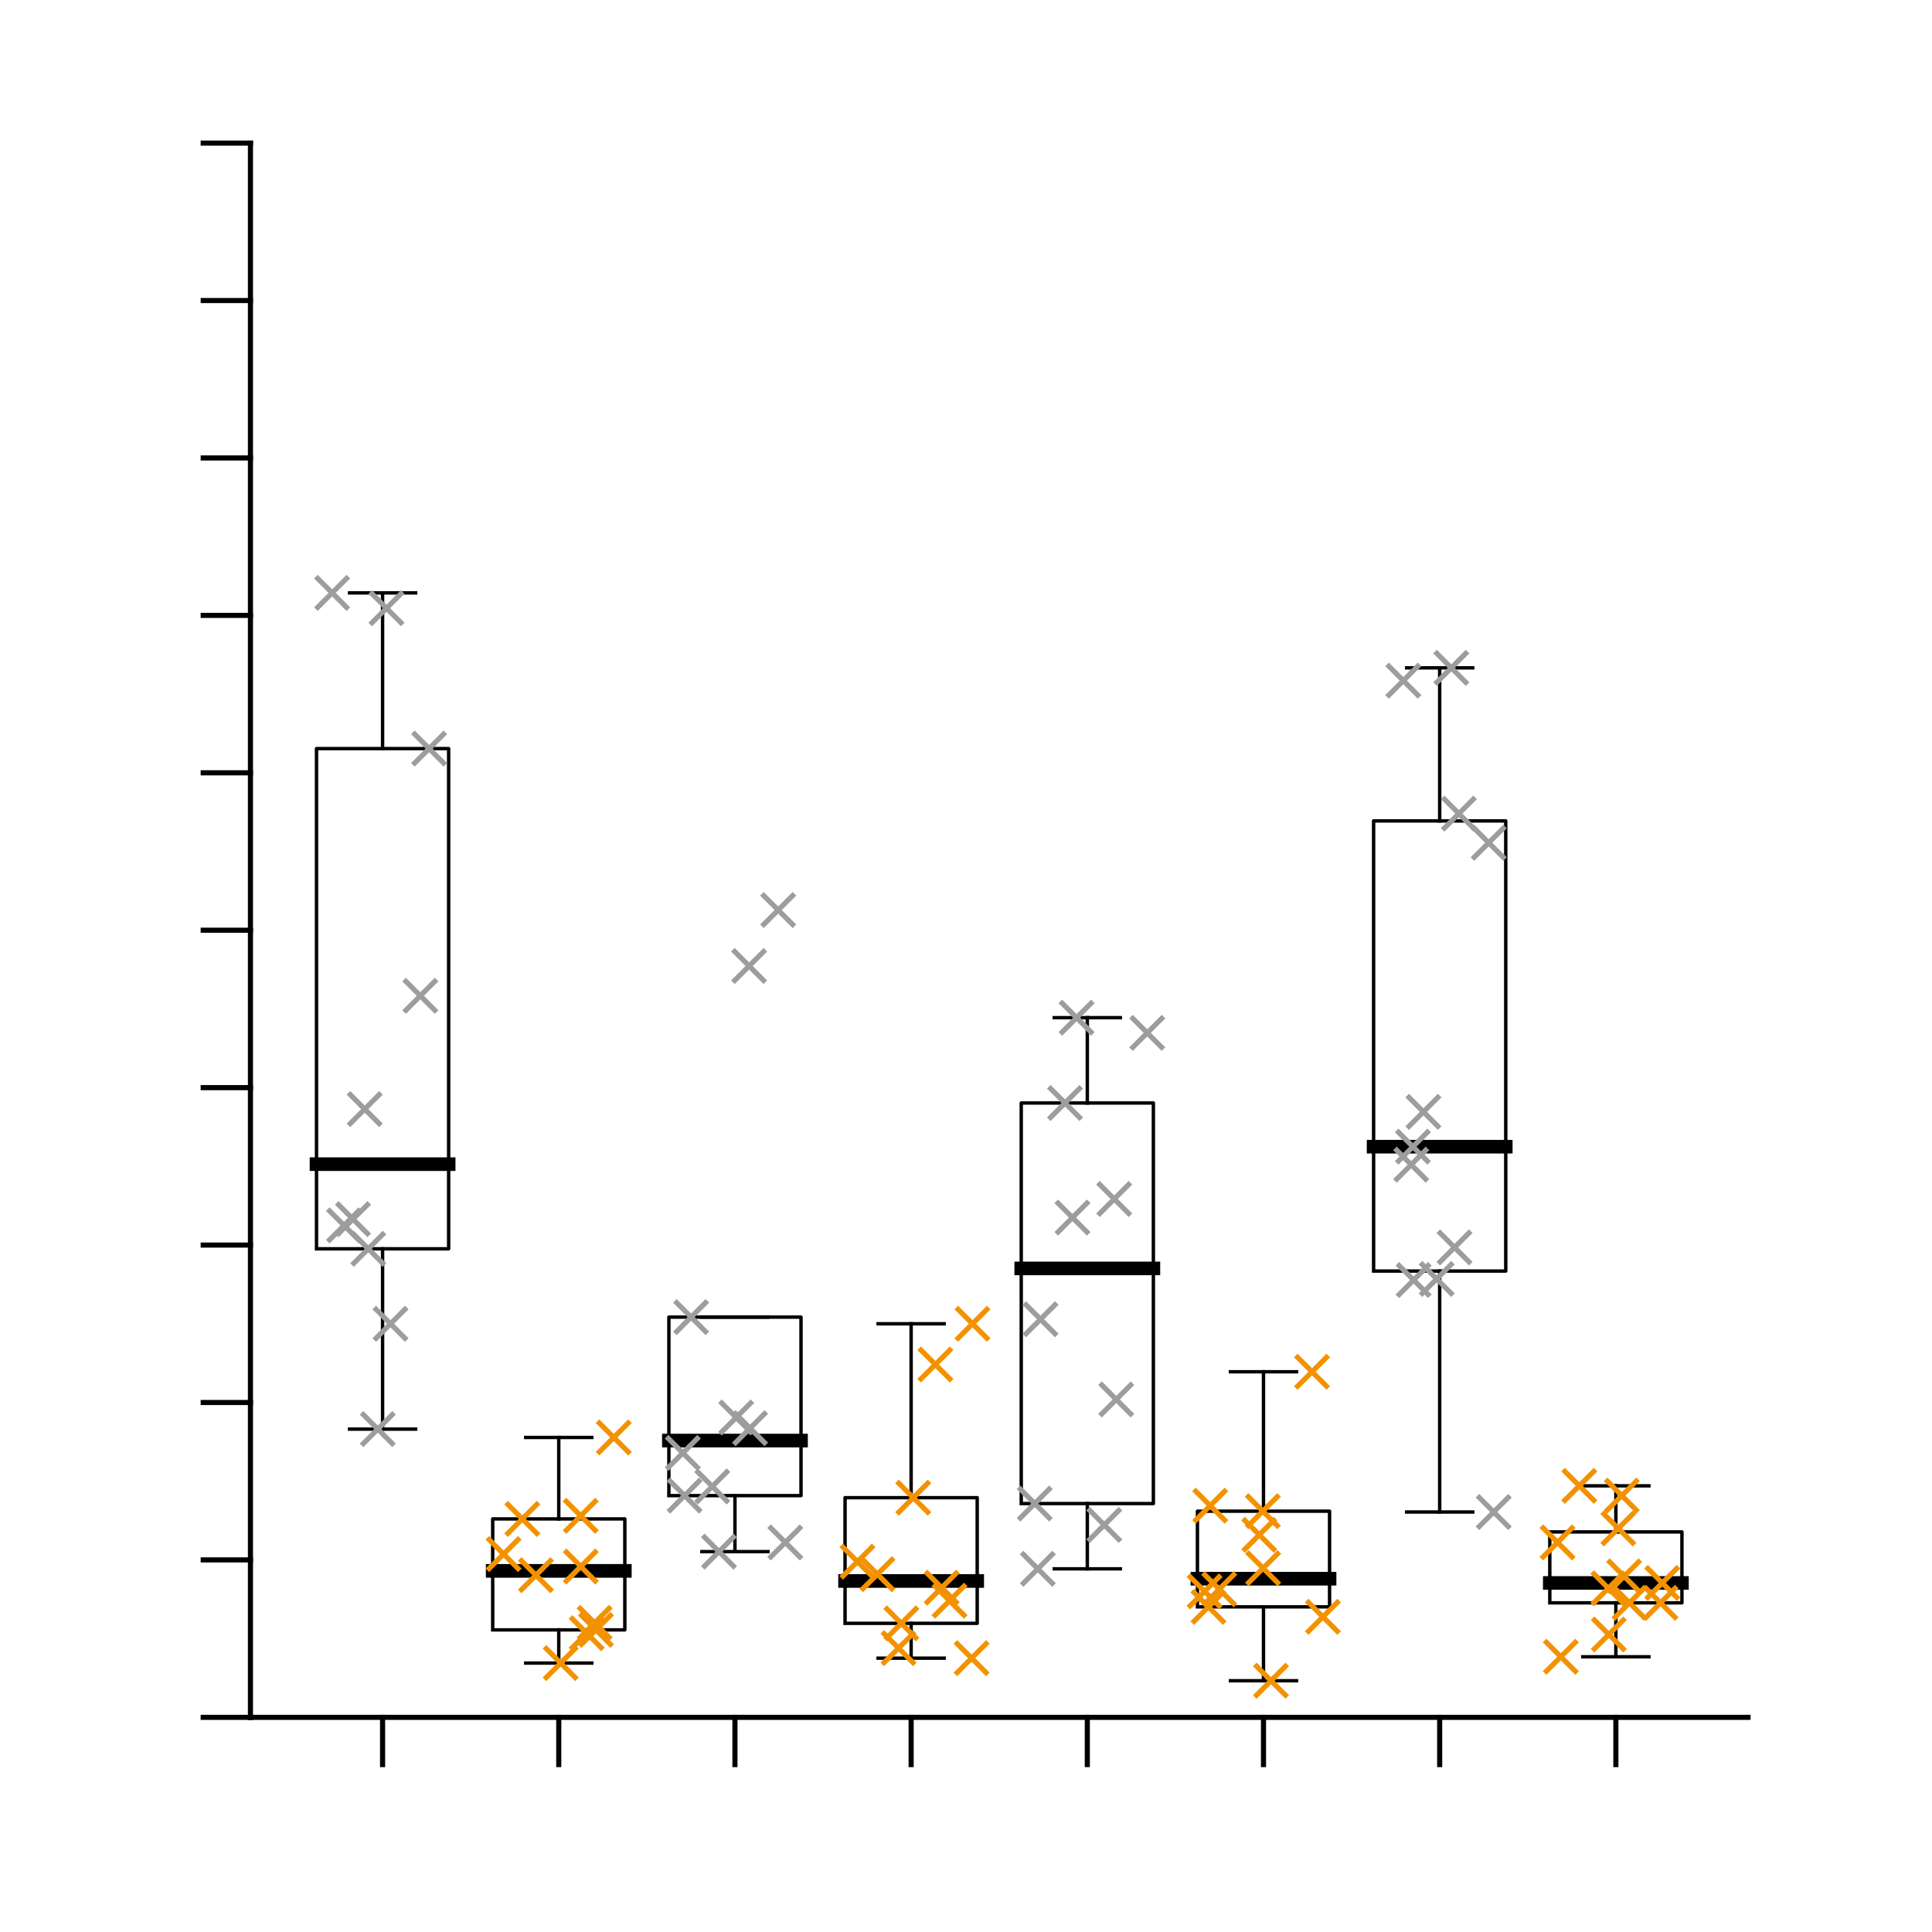 <?xml version="1.0"?>
<!DOCTYPE svg PUBLIC '-//W3C//DTD SVG 1.0//EN'
          'http://www.w3.org/TR/2001/REC-SVG-20010904/DTD/svg10.dtd'>
<svg xmlns:xlink="http://www.w3.org/1999/xlink" style="fill-opacity:1; color-rendering:auto; color-interpolation:auto; text-rendering:auto; stroke:black; stroke-linecap:square; stroke-miterlimit:10; shape-rendering:auto; stroke-opacity:1; fill:black; stroke-dasharray:none; font-weight:normal; stroke-width:1; font-family:'Dialog'; font-style:normal; stroke-linejoin:miter; font-size:12px; stroke-dashoffset:0; image-rendering:auto;" width="378" height="378" xmlns="http://www.w3.org/2000/svg"
><rect width="100%" height="100%" fill="#333333" stroke="none"/><!--Generated by the Batik Graphics2D SVG Generator--><defs id="genericDefs"
  /><g
  ><defs id="defs1"
    ><clipPath clipPathUnits="userSpaceOnUse" id="clipPath1"
      ><path d="M0 0 L378 0 L378 378 L0 378 L0 0 Z"
      /></clipPath
    ></defs
    ><g style="fill:white; stroke:white;"
    ><rect x="0" y="0" width="378" style="clip-path:url(#clipPath1); stroke:none;" height="378"
    /></g
    ><g style="fill:white; text-rendering:optimizeSpeed; color-rendering:optimizeSpeed; image-rendering:optimizeSpeed; shape-rendering:crispEdges; stroke:white; color-interpolation:sRGB;"
    ><rect x="0" width="378" height="378" y="0" style="stroke:none;"
      /><path style="stroke:none;" d="M49 336 L342 336 L342 28 L49 28 Z"
    /></g
    ><g style="text-rendering:geometricPrecision; color-interpolation:linearRGB; color-rendering:optimizeQuality; image-rendering:optimizeQuality; stroke-linejoin:round;"
    ><line y2="336" style="fill:none;" x1="49" x2="342" y1="336"
      /><line y2="345.24" style="fill:none;" x1="74.853" x2="74.853" y1="336"
      /><line y2="345.24" style="fill:none;" x1="109.323" x2="109.323" y1="336"
      /><line y2="345.24" style="fill:none;" x1="143.794" x2="143.794" y1="336"
      /><line y2="345.24" style="fill:none;" x1="178.265" x2="178.265" y1="336"
      /><line y2="345.24" style="fill:none;" x1="212.735" x2="212.735" y1="336"
      /><line y2="345.24" style="fill:none;" x1="247.206" x2="247.206" y1="336"
      /><line y2="345.24" style="fill:none;" x1="281.676" x2="281.676" y1="336"
      /><line y2="345.24" style="fill:none;" x1="316.147" x2="316.147" y1="336"
      /><line y2="28" style="fill:none;" x1="49" x2="49" y1="336"
      /><line y2="336" style="fill:none;" x1="49" x2="39.76" y1="336"
      /><line y2="305.2" style="fill:none;" x1="49" x2="39.76" y1="305.2"
      /><line y2="274.4" style="fill:none;" x1="49" x2="39.76" y1="274.4"
      /><line y2="243.6" style="fill:none;" x1="49" x2="39.76" y1="243.6"
      /><line y2="212.8" style="fill:none;" x1="49" x2="39.76" y1="212.8"
      /><line y2="182" style="fill:none;" x1="49" x2="39.76" y1="182"
      /><line y2="151.2" style="fill:none;" x1="49" x2="39.76" y1="151.2"
      /><line y2="120.4" style="fill:none;" x1="49" x2="39.76" y1="120.4"
      /><line y2="89.6" style="fill:none;" x1="49" x2="39.76" y1="89.6"
      /><line y2="58.8" style="fill:none;" x1="49" x2="39.76" y1="58.8"
      /><line y2="28" style="fill:none;" x1="49" x2="39.76" y1="28"
      /><line x1="74.853" x2="74.853" y1="146.462" style="stroke-linecap:butt; fill:none; stroke-width:0.667;" y2="116"
      /><line x1="74.853" x2="74.853" y1="279.606" style="stroke-linecap:butt; fill:none; stroke-width:0.667;" y2="244.333"
      /><line x1="68.39" x2="81.316" y1="116" style="stroke-linecap:butt; fill:none; stroke-width:0.667;" y2="116"
      /><line x1="68.39" x2="81.316" y1="279.606" style="stroke-linecap:butt; fill:none; stroke-width:0.667;" y2="279.606"
      /><path d="M61.926 244.333 L61.926 146.462 L87.779 146.462 L87.779 244.333 L61.926 244.333" style="fill:none; stroke-width:0.667; fill-rule:evenodd; stroke-linecap:butt;"
      /><line x1="61.926" x2="87.779" y1="227.766" style="stroke-linecap:butt; fill:none; stroke-width:2.667;" y2="227.766"
      /><line x1="109.323" x2="109.323" y1="297.176" style="stroke-linecap:butt; fill:none; stroke-width:0.667;" y2="281.244"
      /><line x1="109.323" x2="109.323" y1="325.379" style="stroke-linecap:butt; fill:none; stroke-width:0.667;" y2="318.889"
      /><line x1="102.86" x2="115.787" y1="281.244" style="stroke-linecap:butt; fill:none; stroke-width:0.667;" y2="281.244"
      /><line x1="102.86" x2="115.787" y1="325.379" style="stroke-linecap:butt; fill:none; stroke-width:0.667;" y2="325.379"
      /><path d="M96.397 318.889 L96.397 297.176 L122.25 297.176 L122.25 318.889 L96.397 318.889" style="fill:none; stroke-width:0.667; fill-rule:evenodd; stroke-linecap:butt;"
      /><line x1="96.397" x2="122.25" y1="307.343" style="stroke-linecap:butt; fill:none; stroke-width:2.667;" y2="307.343"
      /><line x1="143.794" x2="143.794" y1="257.695" style="stroke-linecap:butt; fill:none; stroke-width:0.667;" y2="257.695"
      /><line x1="143.794" x2="143.794" y1="303.579" style="stroke-linecap:butt; fill:none; stroke-width:0.667;" y2="292.62"
      /><line x1="137.331" x2="150.257" y1="257.695" style="stroke-linecap:butt; fill:none; stroke-width:0.667;" y2="257.695"
      /><line x1="137.331" x2="150.257" y1="303.579" style="stroke-linecap:butt; fill:none; stroke-width:0.667;" y2="303.579"
      /><path d="M130.868 292.62 L130.868 257.695 L156.721 257.695 L156.721 292.62 L130.868 292.62" style="fill:none; stroke-width:0.667; fill-rule:evenodd; stroke-linecap:butt;"
      /><line x1="130.868" x2="156.721" y1="281.852" style="stroke-linecap:butt; fill:none; stroke-width:2.667;" y2="281.852"
      /><line x1="178.265" x2="178.265" y1="293.023" style="stroke-linecap:butt; fill:none; stroke-width:0.667;" y2="259"
      /><line x1="178.265" x2="178.265" y1="324.421" style="stroke-linecap:butt; fill:none; stroke-width:0.667;" y2="317.612"
      /><line x1="171.802" x2="184.728" y1="259" style="stroke-linecap:butt; fill:none; stroke-width:0.667;" y2="259"
      /><line x1="171.802" x2="184.728" y1="324.421" style="stroke-linecap:butt; fill:none; stroke-width:0.667;" y2="324.421"
      /><path d="M165.338 317.612 L165.338 293.023 L191.191 293.023 L191.191 317.612 L165.338 317.612" style="fill:none; stroke-width:0.667; fill-rule:evenodd; stroke-linecap:butt;"
      /><line x1="165.338" x2="191.191" y1="309.318" style="stroke-linecap:butt; fill:none; stroke-width:2.667;" y2="309.318"
      /><line x1="212.735" x2="212.735" y1="215.805" style="stroke-linecap:butt; fill:none; stroke-width:0.667;" y2="199.111"
      /><line x1="212.735" x2="212.735" y1="306.943" style="stroke-linecap:butt; fill:none; stroke-width:0.667;" y2="294.173"
      /><line x1="206.272" x2="219.198" y1="199.111" style="stroke-linecap:butt; fill:none; stroke-width:0.667;" y2="199.111"
      /><line x1="206.272" x2="219.198" y1="306.943" style="stroke-linecap:butt; fill:none; stroke-width:0.667;" y2="306.943"
      /><path d="M199.809 294.173 L199.809 215.805 L225.662 215.805 L225.662 294.173 L199.809 294.173" style="fill:none; stroke-width:0.667; fill-rule:evenodd; stroke-linecap:butt;"
      /><line x1="199.809" x2="225.662" y1="248.169" style="stroke-linecap:butt; fill:none; stroke-width:2.667;" y2="248.169"
      /><line x1="247.206" x2="247.206" y1="295.667" style="stroke-linecap:butt; fill:none; stroke-width:0.667;" y2="268.39"
      /><line x1="247.206" x2="247.206" y1="328.837" style="stroke-linecap:butt; fill:none; stroke-width:0.667;" y2="314.386"
      /><line x1="240.743" x2="253.669" y1="268.39" style="stroke-linecap:butt; fill:none; stroke-width:0.667;" y2="268.39"
      /><line x1="240.743" x2="253.669" y1="328.837" style="stroke-linecap:butt; fill:none; stroke-width:0.667;" y2="328.837"
      /><path d="M234.279 314.386 L234.279 295.667 L260.132 295.667 L260.132 314.386 L234.279 314.386" style="fill:none; stroke-width:0.667; fill-rule:evenodd; stroke-linecap:butt;"
      /><line x1="234.279" x2="260.132" y1="308.876" style="stroke-linecap:butt; fill:none; stroke-width:2.667;" y2="308.876"
      /><line x1="281.676" x2="281.676" y1="160.611" style="stroke-linecap:butt; fill:none; stroke-width:0.667;" y2="130.667"
      /><line x1="281.676" x2="281.676" y1="295.826" style="stroke-linecap:butt; fill:none; stroke-width:0.667;" y2="248.686"
      /><line x1="275.213" x2="288.14" y1="130.667" style="stroke-linecap:butt; fill:none; stroke-width:0.667;" y2="130.667"
      /><line x1="275.213" x2="288.14" y1="295.826" style="stroke-linecap:butt; fill:none; stroke-width:0.667;" y2="295.826"
      /><path d="M268.75 248.686 L268.75 160.611 L294.603 160.611 L294.603 248.686 L268.75 248.686" style="fill:none; stroke-width:0.667; fill-rule:evenodd; stroke-linecap:butt;"
      /><line x1="268.75" x2="294.603" y1="224.35" style="stroke-linecap:butt; fill:none; stroke-width:2.667;" y2="224.35"
      /><line x1="316.147" x2="316.147" y1="299.724" style="stroke-linecap:butt; fill:none; stroke-width:0.667;" y2="290.706"
      /><line x1="316.147" x2="316.147" y1="324.154" style="stroke-linecap:butt; fill:none; stroke-width:0.667;" y2="313.6"
      /><line x1="309.684" x2="322.61" y1="290.706" style="stroke-linecap:butt; fill:none; stroke-width:0.667;" y2="290.706"
      /><line x1="309.684" x2="322.61" y1="324.154" style="stroke-linecap:butt; fill:none; stroke-width:0.667;" y2="324.154"
      /><path d="M303.221 313.6 L303.221 299.724 L329.074 299.724 L329.074 313.6 L303.221 313.6" style="fill:none; stroke-width:0.667; fill-rule:evenodd; stroke-linecap:butt;"
      /><line x1="303.221" x2="329.074" y1="309.707" style="stroke-linecap:butt; fill:none; stroke-width:2.667;" y2="309.707"
    /></g
    ><g transform="translate(72.052,244.333)" style="stroke-linecap:butt; fill:rgb(157,157,156); text-rendering:geometricPrecision; color-rendering:optimizeQuality; image-rendering:optimizeQuality; color-interpolation:linearRGB; stroke:rgb(157,157,156);"
    ><path style="fill:none;" d="M-2.828 -2.828 L2.828 2.828 M-2.828 2.828 L2.828 -2.828"
      /><path d="M-2.828 -2.828 L2.828 2.828 M-2.828 2.828 L2.828 -2.828" style="fill:none;" transform="translate(-2.985,-5.802)"
      /><path d="M-2.828 -2.828 L2.828 2.828 M-2.828 2.828 L2.828 -2.828" style="fill:none;" transform="translate(11.909,-97.872)"
      /><path d="M-2.828 -2.828 L2.828 2.828 M-2.828 2.828 L2.828 -2.828" style="fill:none;" transform="translate(10.187,-49.5)"
      /><path d="M-2.828 -2.828 L2.828 2.828 M-2.828 2.828 L2.828 -2.828" style="fill:none;" transform="translate(1.863,35.272)"
      /><path d="M-2.828 -2.828 L2.828 2.828 M-2.828 2.828 L2.828 -2.828" style="fill:none;" transform="translate(-7.069,-128.333)"
      /><path d="M-2.828 -2.828 L2.828 2.828 M-2.828 2.828 L2.828 -2.828" style="fill:none;" transform="translate(4.352,14.667)"
      /><path d="M-2.828 -2.828 L2.828 2.828 M-2.828 2.828 L2.828 -2.828" style="fill:none;" transform="translate(-4.742,-4.583)"
      /><path d="M-2.828 -2.828 L2.828 2.828 M-2.828 2.828 L2.828 -2.828" style="fill:none;" transform="translate(3.566,-125.333)"
      /><path d="M-2.828 -2.828 L2.828 2.828 M-2.828 2.828 L2.828 -2.828" style="fill:none;" transform="translate(-0.697,-27.333)"
      /><path d="M-2.828 -2.828 L2.828 2.828 M-2.828 2.828 L2.828 -2.828" style="fill:none; stroke:rgb(243,146,0);" transform="translate(32.803,63.861)"
      /><path d="M-2.828 -2.828 L2.828 2.828 M-2.828 2.828 L2.828 -2.828" style="fill:none; stroke:rgb(243,146,0);" transform="translate(42.743,75.209)"
      /><path d="M-2.828 -2.828 L2.828 2.828 M-2.828 2.828 L2.828 -2.828" style="fill:none; stroke:rgb(243,146,0);" transform="translate(37.652,81.046)"
      /><path d="M-2.828 -2.828 L2.828 2.828 M-2.828 2.828 L2.828 -2.828" style="fill:none; stroke:rgb(243,146,0);" transform="translate(44.285,73.187)"
      /><path d="M-2.828 -2.828 L2.828 2.828 M-2.828 2.828 L2.828 -2.828" style="fill:none; stroke:rgb(243,146,0);" transform="translate(30.141,52.843)"
      /><path d="M-2.828 -2.828 L2.828 2.828 M-2.828 2.828 L2.828 -2.828" style="fill:none; stroke:rgb(243,146,0);" transform="translate(41.569,52.243)"
      /><path d="M-2.828 -2.828 L2.828 2.828 M-2.828 2.828 L2.828 -2.828" style="fill:none; stroke:rgb(243,146,0);" transform="translate(26.473,59.726)"
      /><path d="M-2.828 -2.828 L2.828 2.828 M-2.828 2.828 L2.828 -2.828" style="fill:none; stroke:rgb(243,146,0);" transform="translate(44.539,74.556)"
      /><path d="M-2.828 -2.828 L2.828 2.828 M-2.828 2.828 L2.828 -2.828" style="fill:none; stroke:rgb(243,146,0);" transform="translate(41.58,62.158)"
      /><path d="M-2.828 -2.828 L2.828 2.828 M-2.828 2.828 L2.828 -2.828" style="fill:none; stroke:rgb(243,146,0);" transform="translate(48.034,36.911)"
      /><path d="M-2.828 -2.828 L2.828 2.828 M-2.828 2.828 L2.828 -2.828" style="fill:none;" transform="translate(61.887,48.286)"
      /><path d="M-2.828 -2.828 L2.828 2.828 M-2.828 2.828 L2.828 -2.828" style="fill:none;" transform="translate(81.598,57.444)"
      /><path d="M-2.828 -2.828 L2.828 2.828 M-2.828 2.828 L2.828 -2.828" style="fill:none;" transform="translate(71.982,33)"
      /><path d="M-2.828 -2.828 L2.828 2.828 M-2.828 2.828 L2.828 -2.828" style="fill:none;" transform="translate(74.515,-55.333)"
      /><path d="M-2.828 -2.828 L2.828 2.828 M-2.828 2.828 L2.828 -2.828" style="fill:none;" transform="translate(67.304,46.493)"
      /><path d="M-2.828 -2.828 L2.828 2.828 M-2.828 2.828 L2.828 -2.828" style="fill:none;" transform="translate(61.547,39.941)"
      /><path d="M-2.828 -2.828 L2.828 2.828 M-2.828 2.828 L2.828 -2.828" style="fill:none;" transform="translate(80.202,-66.282)"
      /><path d="M-2.828 -2.828 L2.828 2.828 M-2.828 2.828 L2.828 -2.828" style="fill:none;" transform="translate(63.165,13.362)"
      /><path d="M-2.828 -2.828 L2.828 2.828 M-2.828 2.828 L2.828 -2.828" style="fill:none;" transform="translate(68.617,59.246)"
      /><path d="M-2.828 -2.828 L2.828 2.828 M-2.828 2.828 L2.828 -2.828" style="fill:none;" transform="translate(74.695,35.095)"
      /><path d="M-2.828 -2.828 L2.828 2.828 M-2.828 2.828 L2.828 -2.828" style="fill:none; stroke:rgb(243,146,0);" transform="translate(118.219,14.667)"
      /><path d="M-2.828 -2.828 L2.828 2.828 M-2.828 2.828 L2.828 -2.828" style="fill:none; stroke:rgb(243,146,0);" transform="translate(106.631,48.69)"
      /><path d="M-2.828 -2.828 L2.828 2.828 M-2.828 2.828 L2.828 -2.828" style="fill:none; stroke:rgb(243,146,0);" transform="translate(118.049,80.088)"
      /><path d="M-2.828 -2.828 L2.828 2.828 M-2.828 2.828 L2.828 -2.828" style="fill:none; stroke:rgb(243,146,0);" transform="translate(99.614,63.667)"
      /><path d="M-2.828 -2.828 L2.828 2.828 M-2.828 2.828 L2.828 -2.828" style="fill:none; stroke:rgb(243,146,0);" transform="translate(103.752,78.128)"
      /><path d="M-2.828 -2.828 L2.828 2.828 M-2.828 2.828 L2.828 -2.828" style="fill:none; stroke:rgb(243,146,0);" transform="translate(110.956,22.632)"
      /><path d="M-2.828 -2.828 L2.828 2.828 M-2.828 2.828 L2.828 -2.828" style="fill:none; stroke:rgb(243,146,0);" transform="translate(95.708,61.205)"
      /><path d="M-2.828 -2.828 L2.828 2.828 M-2.828 2.828 L2.828 -2.828" style="fill:none; stroke:rgb(243,146,0);" transform="translate(112.189,66.302)"
      /><path d="M-2.828 -2.828 L2.828 2.828 M-2.828 2.828 L2.828 -2.828" style="fill:none; stroke:rgb(243,146,0);" transform="translate(104.292,73.279)"
      /><path d="M-2.828 -2.828 L2.828 2.828 M-2.828 2.828 L2.828 -2.828" style="fill:none; stroke:rgb(243,146,0);" transform="translate(113.725,68.852)"
      /><path d="M-2.828 -2.828 L2.828 2.828 M-2.828 2.828 L2.828 -2.828" style="fill:none;" transform="translate(137.778,-6.111)"
      /><path d="M-2.828 -2.828 L2.828 2.828 M-2.828 2.828 L2.828 -2.828" style="fill:none;" transform="translate(136.318,-28.528)"
      /><path d="M-2.828 -2.828 L2.828 2.828 M-2.828 2.828 L2.828 -2.828" style="fill:none;" transform="translate(152.412,-42.246)"
      /><path d="M-2.828 -2.828 L2.828 2.828 M-2.828 2.828 L2.828 -2.828" style="fill:none;" transform="translate(145.948,-9.748)"
      /><path d="M-2.828 -2.828 L2.828 2.828 M-2.828 2.828 L2.828 -2.828" style="fill:none;" transform="translate(138.589,-45.222)"
      /><path d="M-2.828 -2.828 L2.828 2.828 M-2.828 2.828 L2.828 -2.828" style="fill:none;" transform="translate(130.999,62.61)"
      /><path d="M-2.828 -2.828 L2.828 2.828 M-2.828 2.828 L2.828 -2.828" style="fill:none;" transform="translate(146.343,29.474)"
      /><path d="M-2.828 -2.828 L2.828 2.828 M-2.828 2.828 L2.828 -2.828" style="fill:none;" transform="translate(143.997,54.022)"
      /><path d="M-2.828 -2.828 L2.828 2.828 M-2.828 2.828 L2.828 -2.828" style="fill:none;" transform="translate(130.4,49.84)"
      /><path d="M-2.828 -2.828 L2.828 2.828 M-2.828 2.828 L2.828 -2.828" style="fill:none;" transform="translate(131.526,13.782)"
      /><path d="M-2.828 -2.828 L2.828 2.828 M-2.828 2.828 L2.828 -2.828" style="fill:none; stroke:rgb(243,146,0);" transform="translate(186.775,72.007)"
      /><path d="M-2.828 -2.828 L2.828 2.828 M-2.828 2.828 L2.828 -2.828" style="fill:none; stroke:rgb(243,146,0);" transform="translate(175.077,62.488)"
      /><path d="M-2.828 -2.828 L2.828 2.828 M-2.828 2.828 L2.828 -2.828" style="fill:none; stroke:rgb(243,146,0);" transform="translate(163.63,67.027)"
      /><path d="M-2.828 -2.828 L2.828 2.828 M-2.828 2.828 L2.828 -2.828" style="fill:none; stroke:rgb(243,146,0);" transform="translate(164.388,70.053)"
      /><path d="M-2.828 -2.828 L2.828 2.828 M-2.828 2.828 L2.828 -2.828" style="fill:none; stroke:rgb(243,146,0);" transform="translate(166.488,66.597)"
      /><path d="M-2.828 -2.828 L2.828 2.828 M-2.828 2.828 L2.828 -2.828" style="fill:none; stroke:rgb(243,146,0);" transform="translate(184.648,24.057)"
      /><path d="M-2.828 -2.828 L2.828 2.828 M-2.828 2.828 L2.828 -2.828" style="fill:none; stroke:rgb(243,146,0);" transform="translate(174.329,55.956)"
      /><path d="M-2.828 -2.828 L2.828 2.828 M-2.828 2.828 L2.828 -2.828" style="fill:none; stroke:rgb(243,146,0);" transform="translate(176.623,84.504)"
      /><path d="M-2.828 -2.828 L2.828 2.828 M-2.828 2.828 L2.828 -2.828" style="fill:none; stroke:rgb(243,146,0);" transform="translate(175.02,51.333)"
      /><path d="M-2.828 -2.828 L2.828 2.828 M-2.828 2.828 L2.828 -2.828" style="fill:none; stroke:rgb(243,146,0);" transform="translate(164.725,50.255)"
      /><path d="M-2.828 -2.828 L2.828 2.828 M-2.828 2.828 L2.828 -2.828" style="fill:none;" transform="translate(219.22,-79.444)"
      /><path d="M-2.828 -2.828 L2.828 2.828 M-2.828 2.828 L2.828 -2.828" style="fill:none;" transform="translate(204.523,6.111)"
      /><path d="M-2.828 -2.828 L2.828 2.828 M-2.828 2.828 L2.828 -2.828" style="fill:none;" transform="translate(204.052,-16.461)"
      /><path d="M-2.828 -2.828 L2.828 2.828 M-2.828 2.828 L2.828 -2.828" style="fill:none;" transform="translate(211.898,-113.667)"
      /><path d="M-2.828 -2.828 L2.828 2.828 M-2.828 2.828 L2.828 -2.828" style="fill:none;" transform="translate(209.043,5.894)"
      /><path d="M-2.828 -2.828 L2.828 2.828 M-2.828 2.828 L2.828 -2.828" style="fill:none;" transform="translate(206.447,-26.795)"
      /><path d="M-2.828 -2.828 L2.828 2.828 M-2.828 2.828 L2.828 -2.828" style="fill:none;" transform="translate(213.379,-85.148)"
      /><path d="M-2.828 -2.828 L2.828 2.828 M-2.828 2.828 L2.828 -2.828" style="fill:none;" transform="translate(220.198,51.493)"
      /><path d="M-2.828 -2.828 L2.828 2.828 M-2.828 2.828 L2.828 -2.828" style="fill:none;" transform="translate(212.53,-0.274)"
      /><path d="M-2.828 -2.828 L2.828 2.828 M-2.828 2.828 L2.828 -2.828" style="fill:none;" transform="translate(204.385,-19.983)"
      /><path d="M-2.828 -2.828 L2.828 2.828 M-2.828 2.828 L2.828 -2.828" style="fill:none;" transform="translate(202.511,-111.163)"
      /><path d="M-2.828 -2.828 L2.828 2.828 M-2.828 2.828 L2.828 -2.828" style="fill:none; stroke:rgb(243,146,0);" transform="translate(242.627,66.421)"
      /><path d="M-2.828 -2.828 L2.828 2.828 M-2.828 2.828 L2.828 -2.828" style="fill:none; stroke:rgb(243,146,0);" transform="translate(232.688,57.444)"
      /><path d="M-2.828 -2.828 L2.828 2.828 M-2.828 2.828 L2.828 -2.828" style="fill:none; stroke:rgb(243,146,0);" transform="translate(253.172,65.374)"
      /><path d="M-2.828 -2.828 L2.828 2.828 M-2.828 2.828 L2.828 -2.828" style="fill:none; stroke:rgb(243,146,0);" transform="translate(246.752,69.267)"
      /><path d="M-2.828 -2.828 L2.828 2.828 M-2.828 2.828 L2.828 -2.828" style="fill:none; stroke:rgb(243,146,0);" transform="translate(236.943,46.373)"
      /><path d="M-2.828 -2.828 L2.828 2.828 M-2.828 2.828 L2.828 -2.828" style="fill:none; stroke:rgb(243,146,0);" transform="translate(244.576,54.707)"
      /><path d="M-2.828 -2.828 L2.828 2.828 M-2.828 2.828 L2.828 -2.828" style="fill:none; stroke:rgb(243,146,0);" transform="translate(233.329,79.82)"
      /><path d="M-2.828 -2.828 L2.828 2.828 M-2.828 2.828 L2.828 -2.828" style="fill:none; stroke:rgb(243,146,0);" transform="translate(252.835,69.267)"
      /><path d="M-2.828 -2.828 L2.828 2.828 M-2.828 2.828 L2.828 -2.828" style="fill:none; stroke:rgb(243,146,0);" transform="translate(242.718,75.456)"
      /><path d="M-2.828 -2.828 L2.828 2.828 M-2.828 2.828 L2.828 -2.828" style="fill:none; stroke:rgb(243,146,0);" transform="translate(245.254,48.286)"
      /><path d="M-2.828 -2.828 L2.828 2.828 M-2.828 2.828 L2.828 -2.828" style="fill:none; stroke:rgb(243,146,0);" transform="translate(245.708,64.085)"
    /></g
  ></g
></svg
>
